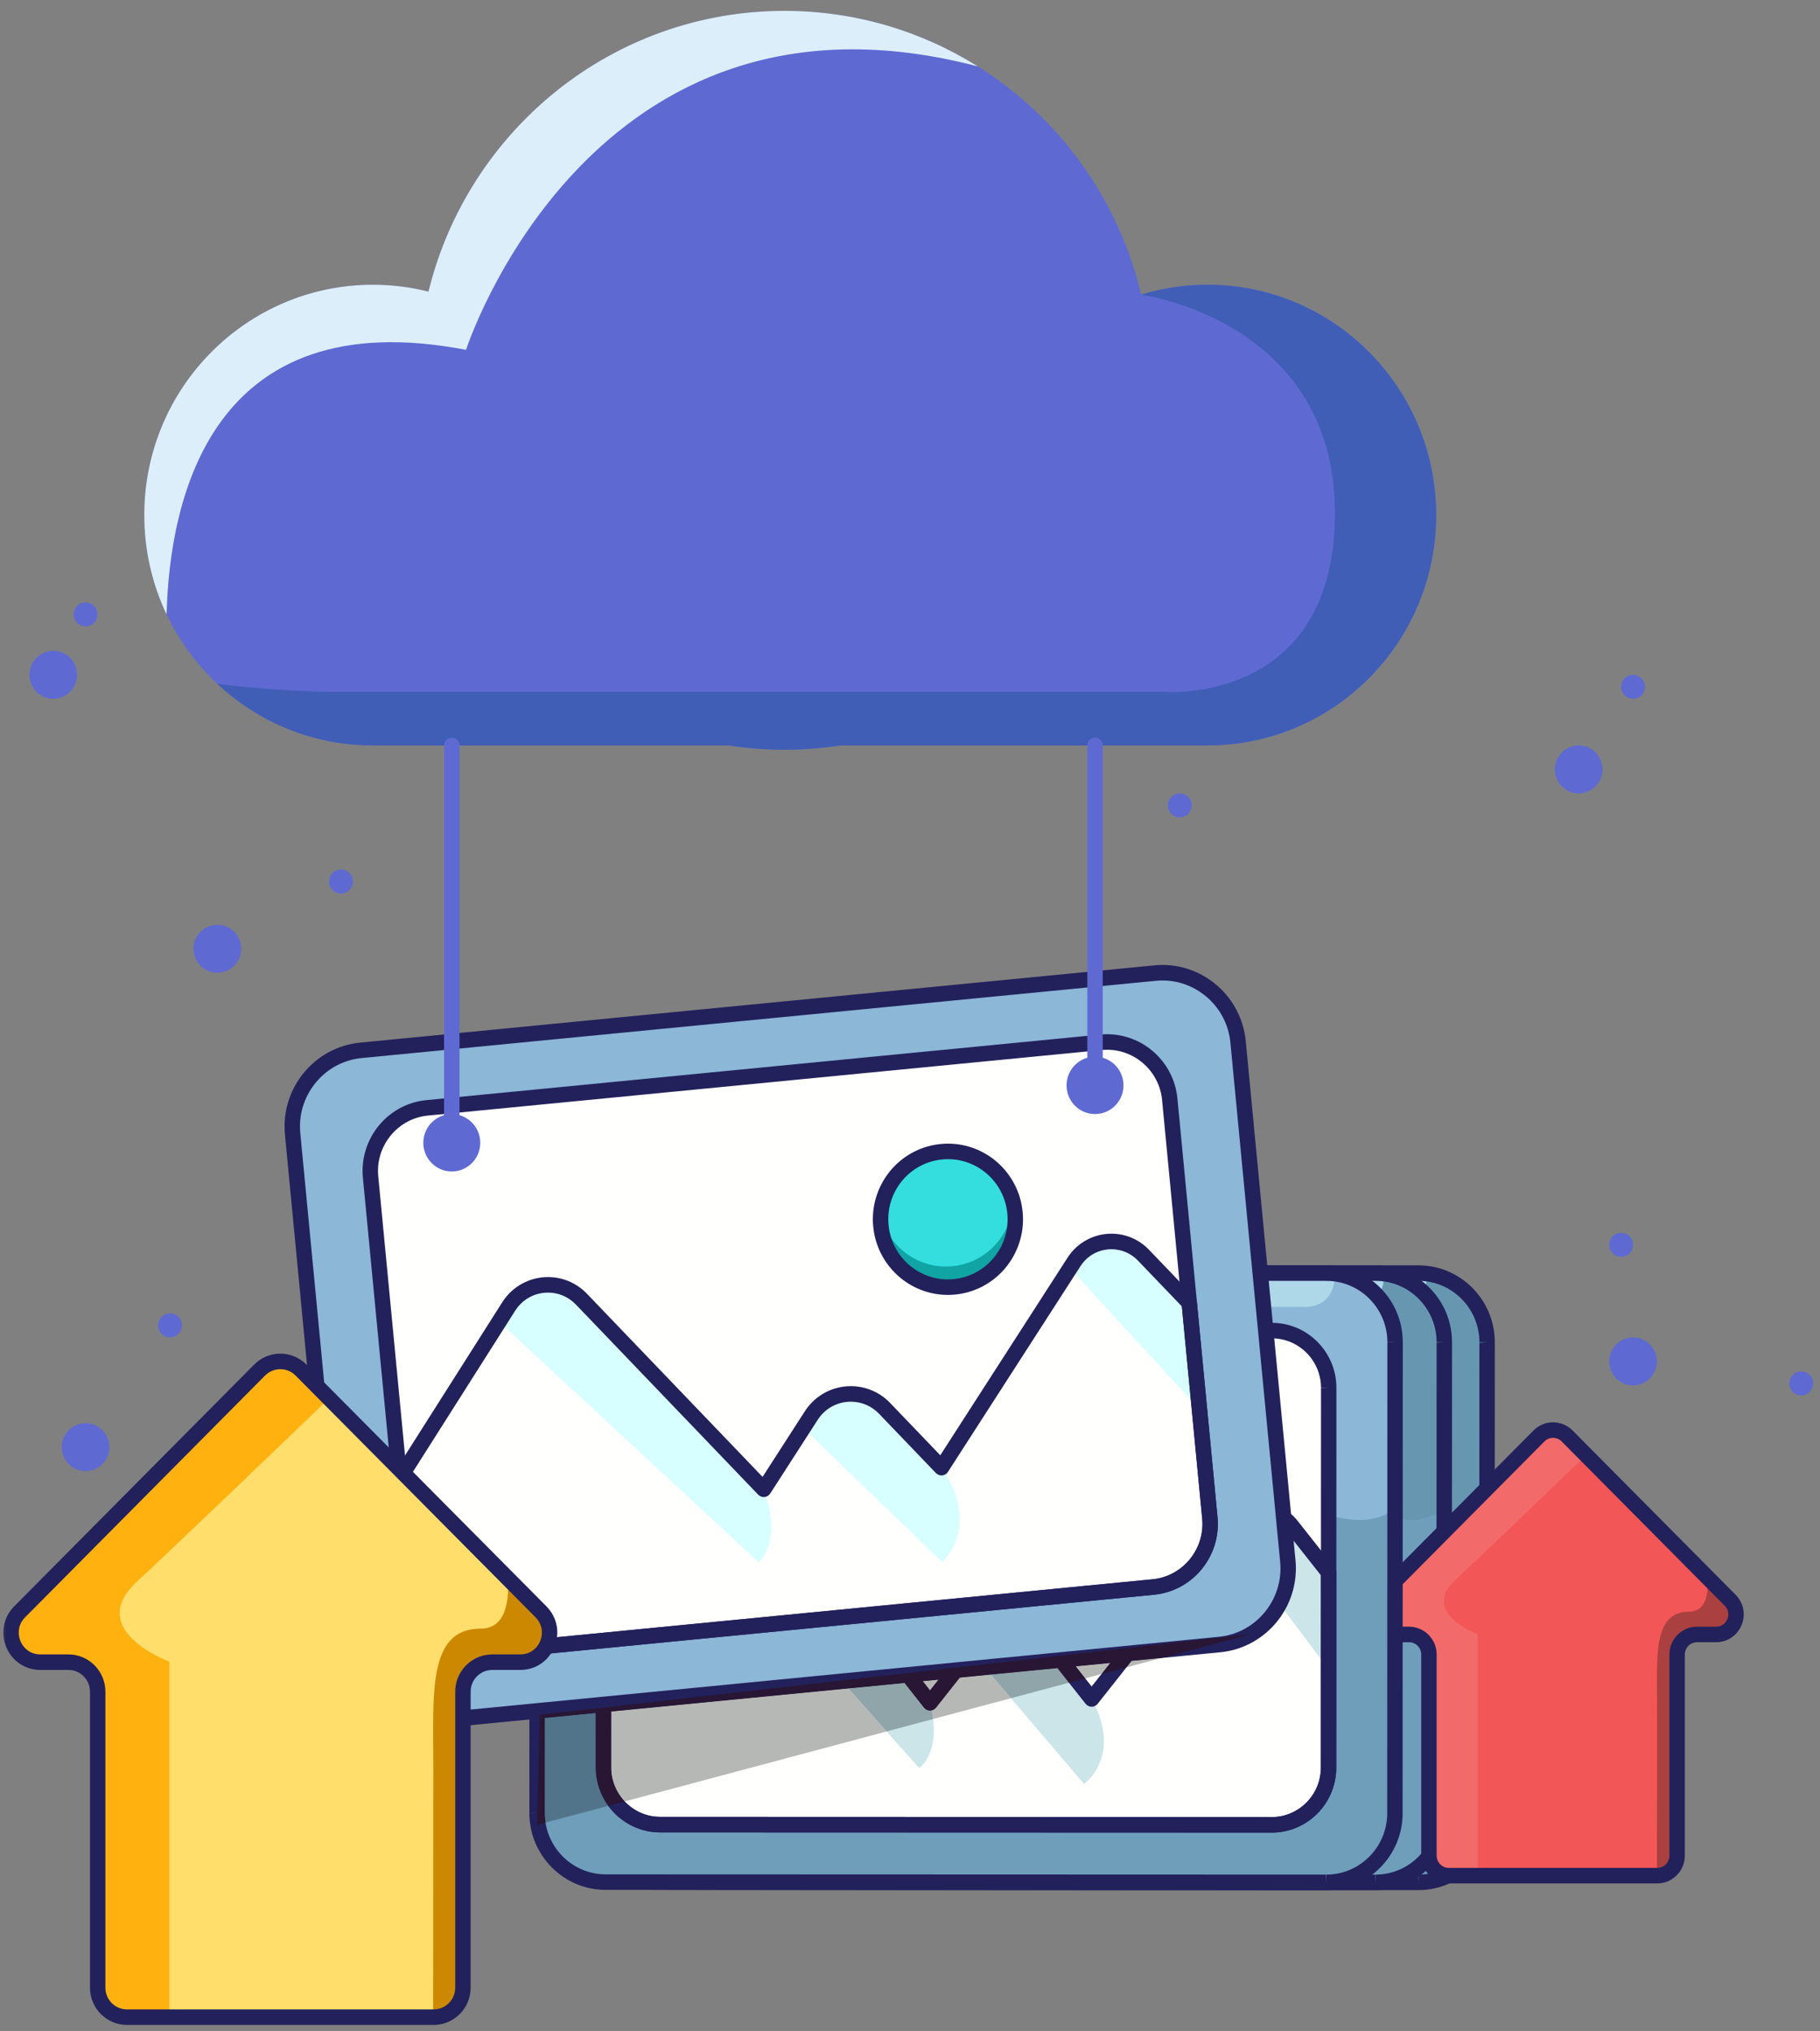 <svg width="457" height="510" viewBox="0 0 457 510" fill="none" xmlns="http://www.w3.org/2000/svg">
<rect x="0" y="0" width="457" height="510" fill="#808080" stroke="none"/>
<g clip-path="url(#clip0_2009_2)">
<mask id="mask0_2009_2" style="mask-type:luminance" maskUnits="userSpaceOnUse" x="0" y="0" width="457" height="510">
<path d="M456.33 0.4H0.33V509.4H456.33V0.4Z" fill="white"/>
</mask>
<g mask="url(#mask0_2009_2)">
<path fill-rule="evenodd" clip-rule="evenodd" d="M356.157 472.688L175.157 472.626C165.696 472.621 157.956 464.819 157.96 455.283L158 336.96C158.004 327.427 165.747 319.63 175.21 319.633L356.21 319.697C365.674 319.697 373.413 327.502 373.41 337.038L373.367 455.358C373.365 464.894 365.621 472.691 356.157 472.688Z" fill="#6796B1"/>
<path fill-rule="evenodd" clip-rule="evenodd" d="M175.209 319.633C175.209 319.633 171.032 328.122 181.226 328.124C191.419 328.127 349.863 328.183 349.863 328.183C349.863 328.183 358.298 329.315 358.301 319.829L175.209 319.633Z" fill="#AED7E8"/>
<path fill-rule="evenodd" clip-rule="evenodd" d="M352.975 378.962L347.418 390.777C347.418 390.777 219.046 360.258 187.569 363.98C161.131 367.104 158.243 355.766 157.994 352.05L157.96 455.283C157.956 464.819 165.696 472.621 175.157 472.624L356.157 472.686C365.621 472.691 373.365 464.894 373.367 455.358L373.394 378.671C365.959 385.299 352.975 378.962 352.975 378.962Z" fill="#6E9EBA"/>
<path fill-rule="evenodd" clip-rule="evenodd" d="M356.157 472.689V470.739L175.158 470.674C170.961 470.674 167.153 468.948 164.379 466.152C161.606 463.354 159.894 459.519 159.894 455.291H158.242L159.894 455.326V455.291H158.242L159.894 455.326V455.286L159.935 336.963C159.936 332.733 161.65 328.898 164.424 326.102C167.2 323.307 171.007 321.583 175.204 321.583V320.406L175.2 321.583H175.204V320.406L175.2 321.583L175.207 319.706L175.137 321.58L175.2 321.583L175.207 319.706L175.137 321.58L175.208 321.583L356.21 321.648C360.407 321.648 364.213 323.374 366.989 326.169C369.762 328.968 371.474 332.805 371.474 337.033H373.157L371.474 337.025V337.033H373.157L371.474 337.025L371.479 337.182L373.41 337.039H371.474L371.431 455.358C371.431 459.587 369.717 463.422 366.943 466.22C364.167 469.013 360.362 470.739 356.165 470.739L356.055 470.742L356.157 472.689L356.258 474.636L356.162 472.764L356.17 474.638L356.258 474.636L356.162 472.764L356.17 474.638L356.162 472.934L356.157 474.638H356.17L356.162 472.934L356.157 474.638H356.165C366.701 474.63 375.293 465.977 375.303 455.358L375.343 337.039L375.338 336.893L373.445 337.036L375.343 337.023L375.338 336.893L373.445 337.036L375.343 337.023L373.519 337.036L375.343 337.044V337.023L373.519 337.036L375.343 337.044V337.033C375.335 326.417 366.749 317.759 356.21 317.745L175.21 317.681V319.633L175.282 317.681H175.213H175.202L175.204 319.119V317.681H175.202L175.204 319.119V317.681C164.667 317.691 156.075 326.344 156.065 336.961L156.023 455.283H157.959L156.023 455.243V455.291C156.032 465.907 164.619 474.563 175.156 474.574L356.157 474.638L356.258 474.636L356.157 472.689Z" fill="#22215B"/>
<path fill-rule="evenodd" clip-rule="evenodd" d="M342.455 458.245L188.87 458.191C181.033 458.189 174.627 451.725 174.627 443.832L174.661 348.425C174.664 340.532 181.077 334.073 188.912 334.076L342.498 334.13C350.333 334.133 356.744 340.596 356.741 348.49L356.706 443.894C356.704 451.79 350.29 458.248 342.455 458.245Z" fill="#FFFFFE"/>
<path fill-rule="evenodd" clip-rule="evenodd" d="M188.87 458.191L342.456 458.245C350.29 458.248 356.704 451.79 356.706 443.894L356.725 394.911L347.418 383.115C343.376 377.988 335.645 377.985 331.6 383.11L297.216 426.639L285.672 412.007C281.397 406.588 273.234 406.586 268.957 411.999L256.631 427.6L219.606 380.662C215.363 375.281 207.243 375.305 203.03 380.713L174.637 417.164L174.627 443.832C174.627 451.725 181.033 458.189 188.87 458.191Z" fill="#FFFFFE"/>
<path fill-rule="evenodd" clip-rule="evenodd" d="M256.63 427.6L219.605 380.662C215.362 375.281 207.242 375.305 203.029 380.713L200.526 383.926L253.91 443.996C253.91 443.996 259.865 439.994 256.63 427.6Z" fill="#CBE5E9"/>
<path fill-rule="evenodd" clip-rule="evenodd" d="M295.319 447.97C295.319 447.97 305.122 440.96 297.215 426.638L285.671 412.006C281.396 406.588 273.234 406.585 268.957 411.998L266.882 414.624L295.319 447.97Z" fill="#CBE5E9"/>
<path fill-rule="evenodd" clip-rule="evenodd" d="M347.418 383.115C343.375 377.987 335.644 377.985 331.599 383.11L330.535 384.454L356.714 419.138L356.724 394.911L347.418 383.115Z" fill="#CBE5E9"/>
<path fill-rule="evenodd" clip-rule="evenodd" d="M188.869 458.191L188.868 460.141L342.453 460.194H342.482L342.461 458.43V460.194H342.482L342.461 458.43V460.194C351.37 460.186 358.631 452.872 358.642 443.893L358.658 394.91C358.658 394.469 358.511 394.043 358.237 393.696L348.933 381.9C346.533 378.854 343.002 377.311 339.506 377.316C336.015 377.311 332.487 378.851 330.085 381.895L297.215 423.503L287.186 410.792C284.671 407.598 280.975 405.985 277.311 405.99C273.653 405.985 269.959 407.595 267.442 410.784L256.632 424.467L221.121 379.449C218.628 376.285 214.967 374.685 211.339 374.69C207.685 374.685 203.999 376.306 201.508 379.508L173.114 415.96C172.849 416.299 172.702 416.727 172.702 417.164L172.692 443.828V443.817V443.834C172.7 452.813 179.957 460.13 188.868 460.141L188.869 458.191V456.241C185.486 456.238 182.419 454.849 180.179 452.594C177.943 450.335 176.563 447.246 176.563 443.834H175.376L176.563 443.842V443.834H175.376L176.563 443.842V443.831L176.572 417.837L204.552 381.916C206.288 379.692 208.796 378.595 211.339 378.59C213.863 378.595 216.355 379.678 218.092 381.876L255.116 428.814C255.482 429.277 256.043 429.549 256.631 429.549C257.217 429.549 257.779 429.277 258.144 428.814L270.471 413.213C272.229 410.988 274.754 409.892 277.311 409.89C279.871 409.892 282.397 410.991 284.159 413.218L295.701 427.85C296.066 428.313 296.626 428.585 297.215 428.585C297.802 428.585 298.362 428.313 298.727 427.85L333.114 384.324C334.757 382.245 337.114 381.221 339.506 381.216C341.901 381.221 344.258 382.245 345.903 384.326L354.789 395.592L354.773 443.893C354.77 447.302 353.389 450.394 351.151 452.648C348.911 454.902 345.842 456.295 342.461 456.295H342.431L342.455 458.056V456.295H342.431L342.455 458.056V456.295L188.869 456.241V458.191Z" fill="#3F234F"/>
<path fill-rule="evenodd" clip-rule="evenodd" d="M342.455 458.245V456.295L188.869 456.241C185.486 456.238 182.419 454.849 180.179 452.595C177.943 450.335 176.563 447.246 176.563 443.834H174.755L176.563 443.872V443.834H174.755L176.563 443.872V443.831L176.596 348.427C176.597 345.015 177.979 341.926 180.215 339.669C182.455 337.418 185.523 336.026 188.906 336.026L188.909 334.149L188.839 336.026H188.906L188.909 334.149L188.839 336.026H188.91L342.495 336.079C345.882 336.082 348.949 337.472 351.189 339.726C353.423 341.983 354.805 345.074 354.805 348.487H356.49L354.805 348.479V348.487H356.49L354.805 348.479L354.81 348.635L356.741 348.489H354.805L354.773 443.893C354.77 447.303 353.389 450.394 351.151 452.651C348.911 454.903 345.842 456.295 342.461 456.295V457.984L342.469 456.295H342.461V457.984L342.469 456.295L342.303 456.3L342.455 458.245L342.607 460.187L342.458 458.277L342.471 460.195L342.607 460.187L342.458 458.277L342.471 460.195L342.458 458.355L342.45 460.195H342.471L342.458 458.355L342.45 460.195H342.461C351.37 460.187 358.631 452.872 358.642 443.893L358.674 348.492L358.669 348.344L356.778 348.487L358.674 348.473L358.669 348.344L356.778 348.487L358.674 348.473L356.85 348.487L358.674 348.495V348.473L356.85 348.487L358.674 348.495V348.487C358.669 339.508 351.41 332.191 342.498 332.18L188.912 332.126V334.076L188.984 332.129L188.916 332.126H188.904C179.995 332.134 172.736 339.446 172.727 348.425L172.692 443.829L174.627 443.831L172.692 443.791V443.834C172.7 452.813 179.957 460.13 188.868 460.141L342.453 460.195L342.607 460.187L342.455 458.245Z" fill="#3F234F"/>
<path fill-rule="evenodd" clip-rule="evenodd" d="M319.341 370.713C319.338 379.212 312.495 386.101 304.061 386.099C295.623 386.096 288.786 379.201 288.789 370.702C288.791 362.2 295.634 355.311 304.071 355.313C312.506 355.316 319.343 362.211 319.341 370.713Z" fill="#99D3D1"/>
<path fill-rule="evenodd" clip-rule="evenodd" d="M304.061 381.397C296.421 381.394 290.109 375.733 288.986 368.352C288.869 369.119 288.789 369.9 288.789 370.703C288.786 379.202 295.623 386.097 304.061 386.099C312.495 386.102 319.338 379.213 319.341 370.713C319.341 369.911 319.263 369.13 319.146 368.362C318.015 375.744 311.701 381.4 304.061 381.397Z" fill="#46A09A"/>
<path fill-rule="evenodd" clip-rule="evenodd" d="M319.341 370.713L317.405 370.711C317.405 378.133 311.431 384.149 304.066 384.149H303.994L304.061 386.099V384.149C296.695 384.147 290.722 378.128 290.725 370.705H289.575L290.725 370.711V370.705H289.575L290.725 370.711L288.855 370.705L290.722 370.778L290.725 370.711L288.855 370.705L290.722 370.778L290.725 370.703C290.725 363.28 296.701 357.264 304.066 357.264L304.069 355.368L303.975 357.261L304.066 357.264L304.069 355.368L303.975 357.261L304.066 357.264C311.431 357.264 317.407 363.283 317.405 370.705V370.759L319.341 370.713L321.274 370.665L319.509 370.708L321.274 370.705V370.665L319.509 370.708L321.274 370.705C321.274 361.129 313.575 353.367 304.071 353.364V355.314L304.165 353.367L304.071 353.364H304.066C294.562 353.364 286.858 361.123 286.853 370.7L288.789 370.703L286.855 370.624L286.853 370.697V370.711L288.253 370.705H286.853V370.711L288.253 370.705H286.853C286.855 380.282 294.554 388.044 304.058 388.046H304.127L304.063 386.207V388.046H304.127L304.063 386.207V388.046C313.567 388.046 321.271 380.29 321.274 370.713V370.665L319.341 370.713Z" fill="#3F234F"/>
<path fill-rule="evenodd" clip-rule="evenodd" d="M345.415 472.688L164.414 472.626C154.951 472.621 147.211 464.819 147.215 455.283L147.256 336.96C147.259 327.427 155.003 319.63 164.465 319.633L345.466 319.697C354.93 319.697 362.669 327.502 362.663 337.038L362.623 455.358C362.621 464.894 354.877 472.691 345.415 472.688Z" fill="#6796B1"/>
<path fill-rule="evenodd" clip-rule="evenodd" d="M164.465 319.633C164.465 319.633 160.289 328.122 170.482 328.124C180.675 328.127 339.119 328.183 339.119 328.183C339.119 328.183 347.554 329.315 347.557 319.829L164.465 319.633Z" fill="#AED7E8"/>
<path fill-rule="evenodd" clip-rule="evenodd" d="M342.234 378.962L336.671 390.777C336.671 390.777 208.303 360.258 176.824 363.98C150.387 367.104 147.498 355.766 147.251 352.05L147.215 455.283C147.211 464.819 154.951 472.621 164.414 472.624L345.415 472.686C354.877 472.691 362.621 464.894 362.623 455.358L362.65 378.671C355.215 385.299 342.234 378.962 342.234 378.962Z" fill="#6E9EBA"/>
<path fill-rule="evenodd" clip-rule="evenodd" d="M345.415 472.689V470.739L164.414 470.674C160.217 470.674 156.41 468.948 153.635 466.152C150.862 463.354 149.151 459.519 149.15 455.291V455.288H147.424L149.15 455.315V455.288H147.424L149.15 455.315V455.288L149.191 336.963C149.192 332.733 150.907 328.898 153.68 326.102C156.457 323.307 160.264 321.583 164.461 321.583V320.398L164.457 321.583H164.461V320.398L164.457 321.583L164.463 319.706L164.393 321.58L164.457 321.583L164.463 319.706L164.393 321.58L164.466 321.583L345.466 321.648C349.66 321.648 353.469 323.374 356.245 326.169C359.015 328.968 360.727 332.803 360.727 337.031H362.103L360.727 337.025V337.031H362.103L360.727 337.025L360.73 337.136L362.663 337.039H360.727L360.69 455.358C360.687 459.587 358.973 463.422 356.199 466.22C353.423 469.013 349.618 470.739 345.42 470.739V472.104L345.426 470.739H345.42V472.104L345.426 470.739L345.314 470.742L345.415 472.689L345.517 474.636L345.418 472.764L345.426 474.638L345.517 474.636L345.418 472.764L345.426 474.638L345.418 472.936L345.413 474.638H345.426L345.418 472.936L345.413 474.638H345.42C355.956 474.63 364.546 465.977 364.559 455.358L364.599 337.039L364.597 336.939L362.746 337.033L364.599 337.025L364.597 336.939L362.746 337.033L364.599 337.025L362.908 337.033L364.599 337.039V337.025L362.908 337.033L364.599 337.039V337.031C364.591 326.414 356.004 317.759 345.466 317.745L164.467 317.681L164.466 319.633L164.538 317.681H164.467H164.457L164.461 319.127V317.681H164.457L164.461 319.127V317.681C153.924 317.691 145.331 326.344 145.32 336.961L145.281 455.283H147.215L145.281 455.253V455.291C145.287 465.907 153.875 474.563 164.412 474.574L345.413 474.638L345.517 474.636L345.415 472.689Z" fill="#22215B"/>
<path fill-rule="evenodd" clip-rule="evenodd" d="M331.711 458.245L178.125 458.191C170.29 458.189 163.881 451.725 163.884 443.832L163.917 348.425C163.92 340.532 170.334 334.073 178.168 334.076L331.754 334.13C339.591 334.133 345.997 340.596 345.997 348.49L345.962 443.894C345.959 451.79 339.546 458.248 331.711 458.245Z" fill="#FFFFFE"/>
<path fill-rule="evenodd" clip-rule="evenodd" d="M178.125 458.191L331.711 458.245C339.546 458.248 345.959 451.79 345.962 443.894L345.981 394.911L336.674 383.115C332.629 377.988 324.903 377.985 320.855 383.11L286.471 426.639L274.927 412.007C270.655 406.588 262.491 406.586 258.213 411.999L245.888 427.6L208.863 380.662C204.618 375.281 196.499 375.305 192.287 380.713L163.894 417.164L163.884 443.832C163.881 451.725 170.29 458.189 178.125 458.191Z" fill="#FFFFFE"/>
<path fill-rule="evenodd" clip-rule="evenodd" d="M245.886 427.6L208.862 380.662C204.617 375.281 196.498 375.305 192.286 380.713L189.783 383.926L243.167 443.996C243.167 443.996 249.121 439.994 245.886 427.6Z" fill="#CBE5E9"/>
<path fill-rule="evenodd" clip-rule="evenodd" d="M284.575 447.97C284.575 447.97 294.381 440.96 286.469 426.638L274.927 412.006C270.655 406.588 262.49 406.585 258.213 411.998L256.139 414.624L284.575 447.97Z" fill="#CBE5E9"/>
<path fill-rule="evenodd" clip-rule="evenodd" d="M336.674 383.115C332.631 377.987 324.903 377.985 320.855 383.11L319.794 384.454L345.97 419.138L345.978 394.911L336.674 383.115Z" fill="#CBE5E9"/>
<path fill-rule="evenodd" clip-rule="evenodd" d="M178.125 458.191V460.141L331.711 460.194H331.741L331.717 458.43V460.194H331.741L331.717 458.43V460.194C340.626 460.186 347.887 452.872 347.895 443.893L347.914 394.91C347.914 394.469 347.767 394.043 347.493 393.698L338.189 381.9C335.789 378.854 332.258 377.311 328.762 377.316C325.269 377.311 321.743 378.851 319.341 381.895L286.471 423.503L276.442 410.792C273.927 407.598 270.231 405.985 266.568 405.99C262.909 405.985 259.215 407.595 256.699 410.784L245.889 424.467L210.378 379.449C207.885 376.285 204.222 374.685 200.595 374.69C196.942 374.685 193.256 376.306 190.764 379.508L162.371 415.96C162.105 416.299 161.959 416.727 161.957 417.164L161.949 443.828V443.817V443.834C161.956 452.813 169.214 460.13 178.125 460.141V458.191L178.126 456.241C174.742 456.238 171.675 454.849 169.435 452.594C167.199 450.335 165.82 447.243 165.818 443.834H164.633L165.818 443.842V443.834H164.633L165.818 443.842V443.831L165.828 417.837L193.809 381.916C195.544 379.692 198.052 378.595 200.595 378.59C203.12 378.595 205.611 379.678 207.348 381.876L244.373 428.814C244.738 429.277 245.299 429.549 245.887 429.549C246.474 429.549 247.035 429.277 247.401 428.814L259.727 413.213C261.485 410.988 264.01 409.892 266.568 409.89C269.127 409.892 271.655 410.991 273.413 413.218L284.954 427.85C285.319 428.313 285.882 428.585 286.469 428.585C287.058 428.585 287.618 428.313 287.983 427.85L322.367 384.324C324.013 382.245 326.37 381.221 328.762 381.216C331.157 381.221 333.517 382.245 335.159 384.326L344.045 395.592L344.026 443.893C344.026 447.302 342.645 450.394 340.407 452.648C338.167 454.902 335.101 456.295 331.717 456.295H331.69L331.711 458.053V456.295H331.69L331.711 458.053V456.295L178.126 456.241L178.125 458.191Z" fill="#3F234F"/>
<path fill-rule="evenodd" clip-rule="evenodd" d="M331.711 458.245V456.295L178.126 456.241C174.742 456.238 171.675 454.849 169.435 452.595C167.199 450.335 165.82 447.246 165.818 443.834H164.65L165.818 443.839V443.834H164.65L165.818 443.839L163.988 443.834L165.818 443.882V443.839L163.988 443.834L165.818 443.882V443.831L165.852 348.427C165.854 345.015 167.234 341.926 169.472 339.669C171.712 337.418 174.78 336.026 178.163 336.026V334.851L178.159 336.026H178.163V334.851L178.159 336.026L178.164 334.151L178.096 336.026H178.159L178.164 334.151L178.096 336.026H178.167L331.754 336.079C335.138 336.082 338.205 337.472 340.445 339.726C342.682 341.983 344.061 345.074 344.061 348.487H345.239L344.061 348.484V348.487H345.239L344.061 348.484L344.063 348.586L345.997 348.489H344.061L344.026 443.893C344.026 447.303 342.645 450.394 340.407 452.651C338.167 454.903 335.101 456.295 331.717 456.295V457.978L331.725 456.295H331.717V457.978L331.725 456.295L331.559 456.3L331.711 458.245L331.863 460.187L331.714 458.277L331.727 460.195L331.863 460.187L331.714 458.277L331.727 460.195L331.714 458.355L331.706 460.195H331.727L331.714 458.355L331.706 460.195H331.717C340.626 460.187 347.887 452.872 347.895 443.893L347.93 348.492L347.927 348.392L346.053 348.487L347.93 348.473L347.927 348.392L346.053 348.487L347.93 348.473L346.149 348.487L347.93 348.492V348.473L346.149 348.487L347.93 348.492V348.487C347.922 339.508 340.666 332.191 331.754 332.18L178.169 332.126L178.167 334.076L178.24 332.129L178.169 332.126H178.159L178.163 333.569V332.126H178.159L178.163 333.569V332.126C169.253 332.134 161.993 339.446 161.982 348.425L161.949 443.829L163.884 443.831L161.949 443.78V443.834C161.956 452.813 169.214 460.13 178.125 460.141L331.711 460.195L331.863 460.187L331.711 458.245Z" fill="#3F234F"/>
<path fill-rule="evenodd" clip-rule="evenodd" d="M308.596 370.713C308.594 379.212 301.751 386.101 293.316 386.099C284.879 386.096 278.042 379.201 278.044 370.702C278.047 362.2 284.89 355.311 293.324 355.313C301.762 355.316 308.599 362.211 308.596 370.713Z" fill="#99D3D1"/>
<path fill-rule="evenodd" clip-rule="evenodd" d="M293.319 381.397C285.676 381.394 279.364 375.733 278.242 368.352C278.124 369.119 278.044 369.9 278.044 370.703C278.042 379.202 284.879 386.097 293.316 386.099C301.751 386.102 308.594 379.213 308.596 370.713C308.596 369.911 308.516 369.13 308.399 368.362C307.271 375.744 300.959 381.4 293.319 381.397Z" fill="#46A09A"/>
<path fill-rule="evenodd" clip-rule="evenodd" d="M308.597 370.713L306.663 370.711C306.661 378.133 300.687 384.149 293.322 384.149H293.247L293.317 386.099V384.149C285.949 384.147 279.981 378.128 279.981 370.705H278.138L279.981 370.754V370.705H278.138L279.981 370.754V370.703C279.981 363.28 285.954 357.264 293.322 357.264L293.325 355.368L293.231 357.261L293.322 357.264L293.325 355.368L293.231 357.261L293.322 357.264C300.687 357.264 306.663 363.288 306.663 370.711V370.756L308.597 370.713L310.533 370.668L308.709 370.711H310.533V370.668L308.709 370.711H310.533C310.53 361.134 302.831 353.367 293.327 353.364L293.325 355.314L293.418 353.367L293.327 353.364H293.322C283.818 353.364 276.114 361.123 276.111 370.7L278.045 370.703L276.111 370.649V370.705C276.111 380.282 283.81 388.044 293.314 388.046H293.381L293.319 386.207V388.046H293.381L293.319 386.207V388.046C302.821 388.046 310.527 380.29 310.533 370.713V370.668L308.597 370.713Z" fill="#3F234F"/>
<path fill-rule="evenodd" clip-rule="evenodd" d="M434.442 401.843L393.498 360.587C391.546 358.621 388.383 358.621 386.434 360.587L345.487 401.843C342.343 405.013 344.573 410.436 349.021 410.436H353.81C356.57 410.436 358.807 412.688 358.807 415.47V465.974C358.807 468.753 361.042 471.005 363.802 471.005H416.13C418.887 471.005 421.125 468.753 421.125 465.974V415.47C421.125 412.688 423.359 410.436 426.119 410.436H430.908C435.359 410.436 437.586 405.013 434.442 401.843Z" fill="#F35656"/>
<path fill-rule="evenodd" clip-rule="evenodd" d="M421.125 465.974V415.467C421.125 412.688 423.362 410.436 426.119 410.436H430.908C435.359 410.436 437.586 405.012 434.442 401.843L428.802 396.16C429.053 400.65 428.165 404.714 424.111 404.714C415.045 404.714 416.079 415.922 416.079 428.435C416.079 437.925 416.058 460.604 416.047 471.005H416.13C418.887 471.005 421.125 468.753 421.125 465.974Z" fill="#AB4040"/>
<path fill-rule="evenodd" clip-rule="evenodd" d="M365.471 396.72C371.786 390.871 388.834 374.513 398.29 365.418L393.498 360.587C391.546 358.621 388.383 358.621 386.434 360.587L345.487 401.843C342.343 405.013 344.573 410.436 349.021 410.436H353.81C356.57 410.436 358.807 412.688 358.807 415.47V465.974C358.807 468.753 361.042 471.005 363.802 471.005H371.026V410.348C371.026 410.348 356.532 404.994 365.471 396.72Z" fill="#F26A6A"/>
<path fill-rule="evenodd" clip-rule="evenodd" d="M434.442 401.843L435.81 400.464L394.866 359.208C393.517 357.851 391.733 357.161 389.967 357.164C388.199 357.161 386.413 357.851 385.066 359.208L344.119 400.464C342.738 401.848 342.074 403.65 342.082 405.366C342.085 407.165 342.765 408.888 343.975 410.2C345.181 411.514 346.981 412.392 349.021 412.387H353.81C355.501 412.389 356.869 413.768 356.871 415.467V465.974C356.874 469.831 359.975 472.955 363.802 472.955H416.13C419.957 472.955 423.058 469.831 423.058 465.974V415.467C423.061 413.765 424.429 412.389 426.119 412.387H430.909C432.951 412.392 434.749 411.514 435.957 410.202C437.167 408.891 437.847 407.165 437.85 405.366C437.858 403.65 437.191 401.848 435.81 400.464L434.442 401.843L433.074 403.222C433.725 403.887 433.973 404.609 433.978 405.366C433.983 406.155 433.663 406.965 433.127 407.542C432.581 408.115 431.879 408.479 430.909 408.487H426.119C422.29 408.487 419.189 411.611 419.189 415.467V465.974C419.186 467.674 417.818 469.053 416.13 469.058H363.802C362.111 469.053 360.746 467.676 360.743 465.974V415.467C360.741 411.611 357.639 408.487 353.81 408.487H349.021C348.05 408.479 347.349 408.115 346.805 407.542C346.266 406.965 345.949 406.155 345.951 405.366C345.959 404.609 346.205 403.887 346.858 403.222L387.802 361.966C388.405 361.36 389.175 361.066 389.967 361.064C390.757 361.066 391.527 361.36 392.13 361.966L433.074 403.222L434.442 401.843Z" fill="#22215B"/>
<path fill-rule="evenodd" clip-rule="evenodd" d="M333.052 472.688L152.052 472.626C142.589 472.621 134.851 464.819 134.854 455.283L134.895 336.96C134.897 327.427 142.642 319.63 152.104 319.633L333.103 319.697C342.567 319.697 350.306 327.502 350.303 337.038L350.263 455.358C350.258 464.894 342.516 472.691 333.052 472.688Z" fill="#8CB7D7"/>
<path fill-rule="evenodd" clip-rule="evenodd" d="M152.103 319.633C152.103 319.633 147.927 328.122 158.12 328.124C168.315 328.127 326.759 328.183 326.759 328.183C326.759 328.183 335.194 329.315 335.197 319.829L152.103 319.633Z" fill="#AED7E8"/>
<path fill-rule="evenodd" clip-rule="evenodd" d="M329.871 378.962L324.311 390.777C324.311 390.777 195.941 360.258 164.462 363.98C138.025 367.104 135.138 355.766 134.889 352.05L134.854 455.283C134.851 464.819 142.589 472.621 152.052 472.624L333.052 472.686C342.516 472.691 350.258 464.894 350.263 455.358L350.287 378.671C342.852 385.299 329.871 378.962 329.871 378.962Z" fill="#6E9EBA"/>
<path fill-rule="evenodd" clip-rule="evenodd" d="M333.053 472.689L333.055 470.739L152.052 470.674C147.857 470.674 144.049 468.948 141.273 466.152C138.502 463.354 136.79 459.519 136.79 455.291V455.288H135.064L136.788 455.315L136.79 455.288H135.064L136.788 455.315L136.79 455.288L136.829 336.963C136.832 332.733 138.545 328.898 141.318 326.102C144.095 323.307 147.903 321.583 152.1 321.583V320.398L152.096 321.583H152.1V320.398L152.096 321.583L152.101 319.703L152.031 321.58L152.096 321.583L152.101 319.703L152.031 321.58L152.104 321.583L333.103 321.648C337.301 321.648 341.109 323.374 343.882 326.169C346.655 328.968 348.367 332.803 348.367 337.031V337.042V337.103L350.303 337.039L348.367 337.042L348.327 455.358C348.325 459.587 346.613 463.422 343.839 466.22C341.063 469.013 337.255 470.739 333.061 470.739V472.104L333.066 470.739H333.061V472.104L333.066 470.739L332.951 470.742L333.053 472.689L333.154 474.636L333.058 472.764L333.066 474.638L333.154 474.636L333.058 472.764L333.066 474.638L333.058 472.939L333.053 474.638H333.066L333.058 472.939L333.053 474.638H333.061C343.597 474.63 352.186 465.977 352.197 455.358L352.237 337.039V336.974L350.431 337.033L352.237 337.025V336.974L350.431 337.033L352.237 337.025L350.647 337.033H352.237V337.025L350.647 337.033H352.237C352.231 326.417 343.642 317.759 333.106 317.745L152.105 317.681L152.104 319.633L152.178 317.681H152.108H152.096L152.1 319.127V317.681H152.096L152.1 319.127V317.681C141.563 317.691 132.971 326.344 132.96 336.961L132.919 455.283H134.854L132.919 455.253V455.291C132.926 465.907 141.513 474.563 152.051 474.574L333.053 474.638L333.154 474.636L333.053 472.689Z" fill="#22215B"/>
<path fill-rule="evenodd" clip-rule="evenodd" d="M319.351 458.245L165.763 458.191C157.928 458.189 151.519 451.725 151.522 443.832L151.556 348.425C151.559 340.532 157.972 334.073 165.807 334.076L319.394 334.13C327.226 334.133 333.636 340.596 333.634 348.49L333.599 443.894C333.599 451.79 327.186 458.248 319.351 458.245Z" fill="#FFFFFE"/>
<path fill-rule="evenodd" clip-rule="evenodd" d="M165.763 458.191L319.351 458.245C327.186 458.248 333.599 451.79 333.599 443.894L333.618 394.911L324.314 383.115C320.268 377.988 312.543 377.985 308.495 383.11L274.108 426.639L262.566 412.007C258.293 406.588 250.129 406.586 245.85 411.999L233.527 427.6L196.501 380.662C192.256 375.281 184.137 375.305 179.924 380.713L151.532 417.164L151.522 443.832C151.519 451.725 157.928 458.189 165.763 458.191Z" fill="#FFFFFE"/>
<path fill-rule="evenodd" clip-rule="evenodd" d="M233.528 427.6L196.502 380.662C192.257 375.281 184.138 375.305 179.925 380.713L177.422 383.926L230.807 443.996C230.807 443.996 236.762 439.994 233.528 427.6Z" fill="#CBE5E9"/>
<path fill-rule="evenodd" clip-rule="evenodd" d="M272.215 447.97C272.215 447.97 282.018 440.96 274.109 426.638L262.566 412.006C258.293 406.588 250.129 406.585 245.85 411.998L243.776 414.624L272.215 447.97Z" fill="#CBE5E9"/>
<path fill-rule="evenodd" clip-rule="evenodd" d="M324.314 383.115C320.268 377.987 312.54 377.985 308.492 383.11L307.431 384.454L333.61 419.138L333.618 394.911L324.314 383.115Z" fill="#CBE5E9"/>
<path fill-rule="evenodd" clip-rule="evenodd" d="M165.764 458.191V460.141L319.349 460.194H319.378L319.354 458.43V460.194H319.378L319.354 458.43V460.194C328.266 460.186 335.525 452.872 335.535 443.893L335.551 394.91C335.551 394.469 335.407 394.043 335.133 393.698L325.829 381.9C323.426 378.854 319.898 377.311 316.402 377.316C312.909 377.311 309.381 378.851 306.981 381.895L274.109 423.503L264.082 410.792C261.566 407.598 257.87 405.985 254.207 405.99C250.548 405.985 246.854 407.595 244.336 410.784L233.527 424.467L198.017 379.449C195.524 376.285 191.861 374.685 188.233 374.69C184.581 374.685 180.895 376.306 178.402 379.508L150.01 415.96C149.743 416.299 149.597 416.727 149.597 417.164L149.588 443.828V443.817V443.834C149.595 452.813 156.852 460.13 165.764 460.141V458.191L165.765 456.241C162.38 456.238 159.314 454.849 157.073 452.594C154.837 450.335 153.458 447.246 153.457 443.834H152.272L153.457 443.842V443.834H152.272L153.457 443.842L153.458 443.831L153.467 417.837L181.446 381.916C183.182 379.692 185.691 378.595 188.233 378.59C190.759 378.595 193.251 379.678 194.987 381.876L232.012 428.814C232.378 429.277 232.939 429.549 233.526 429.549C234.113 429.549 234.676 429.277 235.042 428.814L247.364 413.213C249.124 410.988 251.648 409.892 254.207 409.89C256.767 409.892 259.293 410.991 261.052 413.218L272.594 427.85C272.959 428.313 273.519 428.585 274.109 428.585C274.695 428.585 275.258 428.313 275.623 427.85L310.007 384.324C311.653 382.245 314.01 381.221 316.402 381.216C318.794 381.221 321.154 382.245 322.799 384.326L331.685 395.592L331.666 443.893C331.663 447.302 330.285 450.394 328.047 452.648C325.805 454.902 322.738 456.295 319.354 456.295H319.327L319.351 458.056L319.354 456.295H319.327L319.351 458.056L319.354 456.295L165.765 456.241L165.764 458.191Z" fill="#22215B"/>
<path fill-rule="evenodd" clip-rule="evenodd" d="M319.351 458.245V456.295L165.765 456.241C162.38 456.238 159.314 454.849 157.073 452.595C154.837 450.335 153.458 447.246 153.457 443.834H151.69L153.457 443.858V443.834H151.69L153.457 443.858L153.458 443.831L153.491 348.427C153.492 345.015 154.873 341.926 157.111 339.669C159.351 337.418 162.419 336.026 165.802 336.026V334.846L165.798 336.026H165.802V334.846L165.798 336.026L165.804 334.149L165.735 336.026H165.798L165.804 334.149L165.735 336.026H165.806L319.394 336.079C322.775 336.082 325.842 337.472 328.082 339.726C330.319 341.983 331.698 345.074 331.701 348.487V348.538L333.634 348.489H331.701L331.666 443.893C331.663 447.303 330.285 450.394 328.047 452.651C325.805 454.903 322.735 456.295 319.351 456.295L319.354 457.984L319.362 456.295H319.351L319.354 457.984L319.362 456.295L319.197 456.3L319.351 458.245L319.503 460.187L319.354 458.277L319.365 460.195L319.503 460.187L319.354 458.277L319.365 460.195L319.354 458.355L319.346 460.195H319.365L319.354 458.355L319.346 460.195H319.354C328.266 460.187 335.525 452.872 335.535 443.893L335.57 348.492V348.441L333.735 348.487H335.57V348.441L333.735 348.487H335.57C335.562 339.508 328.303 332.191 319.394 332.18L165.807 332.126V334.076L165.88 332.129L165.807 332.126H165.798L165.802 333.564V332.126H165.798L165.802 333.564V332.126C156.892 332.134 149.632 339.446 149.621 348.425L149.588 443.829L151.523 443.831L149.588 443.804V443.834C149.595 452.813 156.852 460.13 165.764 460.141L319.349 460.195L319.503 460.187L319.351 458.245Z" fill="#22215B"/>
<path fill-rule="evenodd" clip-rule="evenodd" d="M296.234 370.713C296.231 379.212 289.391 386.101 280.954 386.099C272.517 386.096 265.679 379.201 265.683 370.702C265.686 362.2 272.527 355.311 280.965 355.313C289.399 355.316 296.237 362.211 296.234 370.713Z" fill="#99D3D1"/>
<path fill-rule="evenodd" clip-rule="evenodd" d="M280.954 381.397C273.314 381.394 267.005 375.733 265.881 368.352C265.762 369.119 265.683 369.9 265.683 370.703C265.679 379.202 272.517 386.097 280.954 386.099C289.391 386.102 296.231 379.213 296.234 370.713C296.234 369.911 296.157 369.13 296.039 368.362C294.911 375.744 288.597 381.4 280.954 381.397Z" fill="#46A09A"/>
<path fill-rule="evenodd" clip-rule="evenodd" d="M296.234 370.713L294.301 370.711C294.298 378.133 288.325 384.149 280.959 384.149H280.887L280.954 386.099V384.149C273.589 384.147 267.618 378.13 267.618 370.708V370.705H265.882L267.618 370.735V370.705H265.882L267.618 370.735V370.703C267.618 363.28 273.594 357.264 280.959 357.264L280.962 355.368L280.871 357.261L280.959 357.264L280.962 355.368L280.871 357.261L280.959 357.264C288.327 357.264 294.301 363.288 294.301 370.711V370.756L296.234 370.713L298.17 370.668L296.346 370.711H298.17V370.668L296.346 370.711H298.17C298.17 361.134 290.469 353.367 280.965 353.364V355.314L281.058 353.367L280.965 353.364H280.959C271.455 353.364 263.753 361.123 263.749 370.7L265.683 370.703L263.749 370.665V370.708C263.75 380.285 271.45 388.044 280.951 388.046H281.021L280.957 386.207V388.046H281.021L280.957 386.207V388.046C290.461 388.046 298.165 380.29 298.17 370.713V370.668L296.234 370.713Z" fill="#3F234F"/>
<path fill-rule="evenodd" clip-rule="evenodd" d="M303.218 71.504C297.418 71.504 291.821 72.379 286.546 73.992C276.919 33.129 240.473 2.731 196.974 2.731C153.747 2.731 117.484 32.755 107.588 73.235C103.118 72.109 98.445 71.504 93.63 71.504C61.927 71.504 36.226 97.401 36.226 129.345C36.226 161.29 61.927 187.186 93.63 187.186H182.935C187.513 187.892 192.201 188.259 196.974 188.259C201.748 188.259 206.437 187.892 211.014 187.186H303.218C334.919 187.186 360.618 161.29 360.618 129.345C360.618 97.401 334.919 71.504 303.218 71.504Z" fill="#5E6AD2"/>
<path fill-rule="evenodd" clip-rule="evenodd" d="M182.934 187.186C187.512 187.891 192.2 188.259 196.973 188.259C201.747 188.259 206.436 187.891 211.013 187.186H303.218C334.919 187.186 360.618 161.29 360.618 129.344C360.618 97.401 334.919 71.504 303.218 71.504C297.418 71.504 291.82 72.379 286.543 73.991C286.543 73.991 335.196 80.481 335.196 128.797C335.196 177.113 292.479 173.736 292.479 173.736H82.637C82.637 173.736 70.107 173.653 54.571 171.718C64.818 181.31 78.54 187.186 93.629 187.186H182.934Z" fill="#415EB6"/>
<path fill-rule="evenodd" clip-rule="evenodd" d="M117.018 87.846C117.018 87.846 148.204 -8.842 245.527 16.677C231.43 7.842 214.797 2.731 196.974 2.731C153.747 2.731 117.484 32.755 107.588 73.235C103.118 72.109 98.445 71.504 93.63 71.504C61.927 71.504 36.226 97.401 36.226 129.345C36.226 138.277 38.238 146.734 41.826 154.286C42.58 125.333 52.926 75.547 117.018 87.846Z" fill="#DDEEFB"/>
<path fill-rule="evenodd" clip-rule="evenodd" d="M306.242 412.963L106.759 432.369C96.331 433.382 86.975 425.618 85.969 415.109L73.474 284.703C72.467 274.197 80.176 264.77 90.603 263.755L290.085 244.35C300.514 243.336 309.871 251.103 310.877 261.61L323.37 392.016C324.378 402.524 316.669 411.95 306.242 412.963Z" fill="#8CB7D7"/>
<path fill-rule="evenodd" clip-rule="evenodd" d="M306.242 412.963L306.055 411.024L106.574 430.428C106.021 430.482 105.472 430.509 104.928 430.509C96.254 430.514 88.737 423.792 87.894 414.921L75.401 284.518C75.348 283.96 75.322 283.408 75.322 282.859C75.316 274.119 81.986 266.544 90.79 265.697L290.271 246.291C290.826 246.238 291.375 246.212 291.919 246.212C300.591 246.206 308.109 252.926 308.951 261.798L321.445 392.202C321.498 392.759 321.527 393.312 321.527 393.861C321.533 402.6 314.861 410.176 306.055 411.024L306.242 412.963L306.429 414.905C317.25 413.844 325.389 404.609 325.394 393.861C325.394 393.188 325.365 392.509 325.298 391.828L312.805 261.424C311.749 250.519 302.586 242.317 291.919 242.312C291.25 242.312 290.578 242.343 289.901 242.409L90.419 261.815C79.597 262.876 71.457 272.11 71.451 282.859C71.451 283.532 71.484 284.211 71.548 284.892L84.043 415.296C85.097 426.203 94.261 434.403 104.928 434.409C105.595 434.409 106.268 434.376 106.946 434.312L306.429 414.905L306.242 412.963Z" fill="#22215B"/>
<path fill-rule="evenodd" clip-rule="evenodd" d="M289.61 398.52L120.341 414.986C111.706 415.826 103.959 409.395 103.125 400.693L93.051 295.548C92.218 286.847 98.6 279.04 107.236 278.199L276.506 261.733C285.138 260.893 292.887 267.325 293.722 276.026L303.794 381.171C304.628 389.872 298.244 397.68 289.61 398.52Z" fill="#FFFFFE"/>
<path fill-rule="evenodd" clip-rule="evenodd" d="M120.34 414.985L289.61 398.519C298.244 397.679 304.628 389.872 303.794 381.17L298.62 327.187L287.116 315.186C282.116 309.972 273.599 310.802 269.682 316.885L236.4 368.556L222.131 353.671C216.846 348.161 207.847 349.036 203.708 355.464L191.779 373.982L146 326.236C140.752 320.763 131.806 321.663 127.736 328.078L100.308 371.303L103.124 400.693C103.958 409.394 111.705 415.825 120.34 414.985Z" fill="#FFFFFE"/>
<path fill-rule="evenodd" clip-rule="evenodd" d="M191.781 373.983L146.002 326.236C140.754 320.764 131.807 321.664 127.737 328.079L125.321 331.887L190.519 392.342C190.519 392.342 196.657 387.292 191.781 373.983Z" fill="#D8FFFF"/>
<path fill-rule="evenodd" clip-rule="evenodd" d="M236.575 392.269C236.575 392.269 246.637 383.489 236.401 368.556L222.132 353.671C216.847 348.161 207.848 349.036 203.709 355.465L201.702 358.578L236.575 392.269Z" fill="#D8FFFF"/>
<path fill-rule="evenodd" clip-rule="evenodd" d="M287.119 315.186C282.117 309.972 273.602 310.802 269.682 316.885L268.655 318.48L301.181 353.889L298.623 327.187L287.119 315.186Z" fill="#D8FFFF"/>
<path fill-rule="evenodd" clip-rule="evenodd" d="M120.341 414.986L120.528 416.927L289.796 400.459C298.932 399.562 305.796 391.774 305.804 382.698C305.804 382.132 305.775 381.559 305.722 380.985L300.548 327.001C300.506 326.56 300.319 326.15 300.015 325.832L288.508 313.832C285.914 311.123 282.471 309.792 279.082 309.795C274.844 309.79 270.607 311.866 268.058 315.822L236.102 365.438L223.523 352.317C220.8 349.475 217.193 348.08 213.638 348.086C209.195 348.08 204.754 350.254 202.085 354.404L191.481 370.867L147.392 324.884C144.696 322.067 141.123 320.689 137.602 320.691C133.172 320.686 128.744 322.87 126.106 327.028L98.678 370.253C98.446 370.616 98.341 371.058 98.383 371.489L101.198 400.882C102.09 410.087 109.82 417.003 118.826 417.011C119.388 417.011 119.957 416.981 120.528 416.927L120.341 414.986L120.156 413.044C119.709 413.09 119.265 413.108 118.826 413.108C111.813 413.114 105.73 407.679 105.051 400.505L102.299 371.785L129.367 329.129C131.267 326.137 134.406 324.596 137.602 324.591C140.139 324.594 142.66 325.563 144.608 327.591L190.387 375.34C190.796 375.766 191.38 375.984 191.966 375.925C192.55 375.868 193.082 375.542 193.402 375.047L205.332 356.526C207.262 353.531 210.421 351.991 213.638 351.985C216.209 351.988 218.764 352.971 220.74 355.026L235.01 369.911C235.418 370.336 236.002 370.552 236.587 370.498C237.172 370.441 237.705 370.115 238.024 369.617L271.306 317.947C273.114 315.143 276.068 313.703 279.082 313.697C281.487 313.7 283.876 314.618 285.724 316.544L296.762 328.052L301.871 381.359C301.911 381.809 301.935 382.256 301.935 382.698C301.94 389.764 296.54 395.897 289.423 396.578L120.156 413.044L120.341 414.986Z" fill="#22215B"/>
<path fill-rule="evenodd" clip-rule="evenodd" d="M289.61 398.52L289.423 396.578L120.155 413.044C119.708 413.09 119.265 413.109 118.825 413.109C111.813 413.114 105.729 407.677 105.051 400.505L94.977 295.36C94.933 294.908 94.912 294.46 94.912 294.019C94.907 286.955 100.304 280.823 107.421 280.138L276.69 263.674C277.138 263.63 277.58 263.609 278.02 263.609C285.031 263.603 291.116 269.043 291.796 276.215L301.868 381.359C301.911 381.809 301.935 382.256 301.935 382.698C301.94 389.765 296.54 395.894 289.423 396.578L289.796 400.459C298.932 399.562 305.796 391.774 305.802 382.698C305.802 382.132 305.778 381.559 305.722 380.985L295.647 275.838C294.756 266.634 287.026 259.715 278.02 259.709C277.458 259.709 276.89 259.737 276.319 259.793L107.05 276.258C97.913 277.154 91.047 284.946 91.042 294.019C91.042 294.587 91.069 295.158 91.124 295.734L101.198 400.882C102.09 410.084 109.82 417.003 118.825 417.008C119.388 417.008 119.956 416.981 120.526 416.927L289.796 400.459L289.61 398.52Z" fill="#22215B"/>
<path fill-rule="evenodd" clip-rule="evenodd" d="M254.861 304.541C255.758 313.91 248.948 322.237 239.649 323.142C230.35 324.047 222.086 317.182 221.189 307.815C220.289 298.446 227.101 290.119 236.398 289.214C245.697 288.309 253.961 295.168 254.861 304.541Z" fill="#34DEDE"/>
<path fill-rule="evenodd" clip-rule="evenodd" d="M239.154 317.96C230.732 318.781 223.177 313.22 221.157 305.202C221.109 306.062 221.104 306.931 221.19 307.815C222.087 317.184 230.351 324.046 239.649 323.141C248.948 322.236 255.758 313.909 254.861 304.54C254.775 303.657 254.606 302.806 254.396 301.971C253.934 310.228 247.575 317.141 239.154 317.96Z" fill="#11A4A4"/>
<path fill-rule="evenodd" clip-rule="evenodd" d="M254.861 304.541L252.935 304.727C252.982 305.222 253.004 305.712 253.004 306.197C253.006 313.872 247.209 320.452 239.463 321.203C238.973 321.249 238.486 321.273 238.004 321.273C230.387 321.273 223.858 315.432 223.114 307.627C223.068 307.134 223.045 306.641 223.045 306.157C223.043 298.481 228.84 291.905 236.584 291.156C237.076 291.107 237.563 291.083 238.045 291.083C245.662 291.083 252.189 296.925 252.935 304.727L254.861 304.541L256.786 304.352C255.841 294.533 247.647 287.184 238.045 287.184C237.439 287.184 236.827 287.213 236.213 287.275C226.466 288.223 219.174 296.48 219.174 306.157C219.174 306.768 219.203 307.385 219.263 308.001C220.206 317.823 228.403 325.17 238.004 325.173C238.61 325.173 239.22 325.143 239.835 325.084C249.582 324.131 256.873 315.871 256.875 306.197C256.875 305.586 256.846 304.972 256.786 304.352L254.861 304.541Z" fill="#22215B"/>
<path fill-rule="evenodd" clip-rule="evenodd" d="M273.023 187.186V272.551C273.023 273.628 273.89 274.501 274.959 274.501C276.029 274.501 276.895 273.628 276.895 272.551V187.186C276.895 186.109 276.029 185.236 274.959 185.236C273.89 185.236 273.023 186.109 273.023 187.186Z" fill="#5E6AD2"/>
<path fill-rule="evenodd" clip-rule="evenodd" d="M111.509 187.186V286.975C111.509 288.053 112.374 288.925 113.443 288.925L115.378 286.975C115.378 285.898 115.378 187.186 115.378 187.186C115.378 186.109 114.513 185.236 113.443 185.236C112.374 185.236 111.509 186.109 111.509 187.186Z" fill="#5E6AD2"/>
<path fill-rule="evenodd" clip-rule="evenodd" d="M120.591 286.976C120.591 290.951 117.392 294.177 113.444 294.177C109.495 294.177 106.296 290.951 106.296 286.976C106.296 282.998 109.495 279.771 113.444 279.771C117.392 279.771 120.591 282.998 120.591 286.976Z" fill="#5E6AD2"/>
<path fill-rule="evenodd" clip-rule="evenodd" d="M282.109 272.552C282.109 276.529 278.909 279.753 274.959 279.753C271.013 279.753 267.812 276.529 267.812 272.552C267.812 268.573 271.013 265.35 274.959 265.35C278.909 265.35 282.109 268.573 282.109 272.552Z" fill="#5E6AD2"/>
<path fill-rule="evenodd" clip-rule="evenodd" d="M136.974 457.679C136.852 456.898 136.79 456.101 136.79 455.291V455.285L136.798 431.405L149.592 430.161L149.587 443.829V443.818V443.834C149.59 447.435 150.758 450.766 152.73 453.467L136.974 457.679Z" fill="#52748B"/>
<path fill-rule="evenodd" clip-rule="evenodd" d="M134.854 458.245L135.54 431.529L136.798 431.405L136.79 455.285V455.291C136.79 456.101 136.852 456.901 136.974 457.679L134.854 458.245Z" fill="#281634"/>
<path fill-rule="evenodd" clip-rule="evenodd" d="M233.527 424.468L231.717 422.173L235.643 421.791L233.527 424.468ZM272.495 421.459L270.111 418.438L278.778 417.595L276.591 420.363L272.495 421.459Z" fill="#B6B8B5"/>
<path fill-rule="evenodd" clip-rule="evenodd" d="M156.854 452.366C154.748 450.131 153.46 447.136 153.457 443.842L153.458 443.831L153.463 429.784L213.028 423.989L222.624 434.788L156.854 452.366ZM234.315 431.664C234.232 430.977 234.117 430.255 233.966 429.499C234.386 429.399 234.769 429.159 235.042 428.815L241.001 421.268L248.796 420.509L253.855 426.442L234.315 431.664ZM282.861 418.688L284.138 417.073L291.639 416.343L282.861 418.688Z" fill="#B6B8B5"/>
<path fill-rule="evenodd" clip-rule="evenodd" d="M222.624 434.788L213.028 423.988L227.126 422.62L232.012 428.814C232.378 429.278 232.939 429.55 233.526 429.55C233.675 429.55 233.822 429.533 233.966 429.498C234.117 430.255 234.232 430.977 234.315 431.664L222.624 434.788Z" fill="#90A5A9"/>
<path fill-rule="evenodd" clip-rule="evenodd" d="M253.855 426.442L248.796 420.511L265.521 418.885L268.413 422.55L253.855 426.442Z" fill="#90A5A9"/>
<path fill-rule="evenodd" clip-rule="evenodd" d="M233.527 429.55C232.94 429.55 232.378 429.277 232.012 428.814L227.125 422.62L231.717 422.173L233.527 424.468L235.644 421.791L241.001 421.271L235.041 428.814C234.768 429.162 234.386 429.399 233.965 429.498C233.822 429.533 233.676 429.55 233.527 429.55ZM268.413 422.55L265.521 418.885L270.111 418.438L272.495 421.459L268.413 422.55ZM276.591 420.363L278.778 417.595L284.138 417.072L282.861 418.688L276.591 420.363Z" fill="#281634"/>
<path fill-rule="evenodd" clip-rule="evenodd" d="M152.731 453.468C150.758 450.766 149.591 447.435 149.588 443.834V443.829L149.592 430.161L153.463 429.784L153.458 443.832L153.457 443.842C153.46 447.136 154.749 450.131 156.854 452.366L152.731 453.468Z" fill="#281634"/>
<path fill-rule="evenodd" clip-rule="evenodd" d="M135.541 431.529L135.564 430.614L314.189 410.318L291.639 416.343L284.138 417.073L278.778 417.592L270.111 418.438L265.521 418.885L248.796 420.509L241.001 421.269L235.643 421.788L231.717 422.171L227.126 422.618L213.028 423.989L153.462 429.784L149.592 430.161L136.798 431.406L135.541 431.529Z" fill="#281634"/>
<path fill-rule="evenodd" clip-rule="evenodd" d="M416.042 341.87C416.042 345.196 413.364 347.895 410.063 347.895C406.762 347.895 404.084 345.196 404.084 341.87C404.084 338.544 406.762 335.846 410.063 335.846C413.364 335.846 416.042 338.544 416.042 341.87Z" fill="#5E6AD2"/>
<path fill-rule="evenodd" clip-rule="evenodd" d="M455.293 347.394C455.293 349.058 453.954 350.407 452.303 350.407C450.653 350.407 449.314 349.058 449.314 347.394C449.314 345.732 450.653 344.383 452.303 344.383C453.954 344.383 455.293 345.732 455.293 347.394Z" fill="#5E6AD2"/>
<path fill-rule="evenodd" clip-rule="evenodd" d="M24.468 154.286C24.468 155.95 23.13 157.299 21.48 157.299C19.829 157.299 18.49 155.95 18.49 154.286C18.49 152.623 19.829 151.274 21.48 151.274C23.13 151.274 24.468 152.623 24.468 154.286Z" fill="#5E6AD2"/>
<path fill-rule="evenodd" clip-rule="evenodd" d="M413.053 172.468C413.053 174.133 411.714 175.481 410.063 175.481C408.413 175.481 407.077 174.133 407.077 172.468C407.077 170.805 408.413 169.457 410.063 169.457C411.714 169.457 413.053 170.805 413.053 172.468Z" fill="#5E6AD2"/>
<path fill-rule="evenodd" clip-rule="evenodd" d="M88.616 221.367C88.616 223.03 87.278 224.378 85.626 224.378C83.976 224.378 82.638 223.03 82.638 221.367C82.638 219.704 83.976 218.354 85.626 218.354C87.278 218.354 88.616 219.704 88.616 221.367Z" fill="#5E6AD2"/>
<path fill-rule="evenodd" clip-rule="evenodd" d="M410.063 312.596C410.063 314.258 408.724 315.609 407.074 315.609C405.423 315.609 404.084 314.258 404.084 312.596C404.084 310.932 405.423 309.585 407.074 309.585C408.724 309.585 410.063 310.932 410.063 312.596Z" fill="#5E6AD2"/>
<path fill-rule="evenodd" clip-rule="evenodd" d="M299.226 202.246C299.226 203.909 297.887 205.257 296.236 205.257C294.586 205.257 293.247 203.909 293.247 202.246C293.247 200.583 294.586 199.233 296.236 199.233C297.887 199.233 299.226 200.583 299.226 202.246Z" fill="#5E6AD2"/>
<path fill-rule="evenodd" clip-rule="evenodd" d="M45.69 332.818C45.69 334.483 44.352 335.829 42.701 335.829C41.049 335.829 39.711 334.483 39.711 332.818C39.711 331.154 41.049 329.805 42.701 329.805C44.352 329.805 45.69 331.154 45.69 332.818Z" fill="#5E6AD2"/>
<path fill-rule="evenodd" clip-rule="evenodd" d="M19.352 169.457C19.352 172.783 16.675 175.481 13.374 175.481C10.073 175.481 7.396 172.783 7.396 169.457C7.396 166.13 10.073 163.433 13.374 163.433C16.675 163.433 19.352 166.13 19.352 169.457Z" fill="#5E6AD2"/>
<path fill-rule="evenodd" clip-rule="evenodd" d="M402.389 193.211C402.389 196.537 399.711 199.233 396.41 199.233C393.108 199.233 390.431 196.537 390.431 193.211C390.431 189.883 393.108 187.187 396.41 187.187C399.711 187.187 402.389 189.883 402.389 193.211Z" fill="#5E6AD2"/>
<path fill-rule="evenodd" clip-rule="evenodd" d="M27.458 363.404C27.458 366.73 24.78 369.426 21.479 369.426C18.176 369.426 15.501 366.73 15.501 363.404C15.501 360.076 18.176 357.38 21.479 357.38C24.78 357.38 27.458 360.076 27.458 363.404Z" fill="#5E6AD2"/>
<path fill-rule="evenodd" clip-rule="evenodd" d="M60.55 238.25C60.55 241.576 57.874 244.272 54.572 244.272C51.27 244.272 48.594 241.576 48.594 238.25C48.594 234.923 51.27 232.226 54.572 232.226C57.874 232.226 60.55 234.923 60.55 238.25Z" fill="#5E6AD2"/>
<path fill-rule="evenodd" clip-rule="evenodd" d="M135.84 404.754L75.585 344.04C72.714 341.145 68.06 341.145 65.189 344.04L4.934 404.754C0.303 409.419 3.582 417.398 10.131 417.398H17.18C21.24 417.398 24.532 420.714 24.532 424.804V499.132C24.532 503.223 27.822 506.538 31.883 506.538H108.891C112.951 506.538 116.241 503.223 116.241 499.132V424.804C116.241 420.714 119.533 417.398 123.593 417.398H130.642C137.191 417.398 140.471 409.419 135.84 404.754Z" fill="#FFDE6C"/>
<path fill-rule="evenodd" clip-rule="evenodd" d="M116.241 499.132V424.805C116.241 420.714 119.533 417.399 123.592 417.399H130.642C137.191 417.399 140.47 409.419 135.839 404.754L127.539 396.39C127.911 403.001 126.603 408.977 120.639 408.977C107.292 408.977 108.814 425.473 108.814 443.886C108.814 457.852 108.784 491.231 108.77 506.538H108.89C112.951 506.538 116.241 503.223 116.241 499.132Z" fill="#CC8900"/>
<path fill-rule="evenodd" clip-rule="evenodd" d="M34.339 397.211C43.633 388.604 68.719 364.53 82.638 351.145L75.585 344.04C72.714 341.145 68.06 341.145 65.189 344.04L4.934 404.754C0.303 409.419 3.582 417.398 10.131 417.398H17.18C21.24 417.398 24.532 420.714 24.532 424.804V499.132C24.532 503.223 27.822 506.538 31.883 506.538H42.513V417.269C42.513 417.269 21.186 409.392 34.339 397.211Z" fill="#FFB110"/>
<path fill-rule="evenodd" clip-rule="evenodd" d="M135.84 404.754L137.209 403.375L76.953 342.662C75.144 340.836 72.756 339.917 70.386 339.92C68.017 339.917 65.629 340.836 63.82 342.662L3.564 403.375C1.702 405.244 0.822 407.638 0.831 409.938C0.833 412.346 1.747 414.67 3.371 416.426C4.989 418.185 7.38 419.356 10.131 419.348H17.18C18.682 419.348 20.024 419.957 21.009 420.945C21.992 421.939 22.596 423.291 22.596 424.804V499.132C22.597 504.3 26.753 508.488 31.882 508.488H108.89C114.02 508.488 118.176 504.3 118.177 499.132V424.804C118.177 423.291 118.779 421.939 119.764 420.945C120.749 419.957 122.091 419.348 123.593 419.348H130.642C133.393 419.356 135.784 418.185 137.401 416.426C139.025 414.67 139.939 412.346 139.942 409.938C139.95 407.638 139.071 405.244 137.209 403.375L134.472 406.133C135.603 407.283 136.065 408.597 136.073 409.938C136.076 411.336 135.523 412.745 134.573 413.765C133.614 414.786 132.322 415.44 130.642 415.449H123.593C118.464 415.451 114.308 419.636 114.306 424.804V499.132C114.305 500.645 113.703 501.997 112.72 502.991C111.734 503.982 110.392 504.588 108.89 504.588H31.882C30.381 504.588 29.038 503.982 28.053 502.991C27.07 501.997 26.468 500.645 26.466 499.132V424.804C26.465 419.636 22.309 415.451 17.18 415.449H10.131C8.45 415.44 7.157 414.786 6.2 413.765C5.25 412.745 4.697 411.336 4.7 409.938C4.708 408.597 5.17 407.283 6.301 406.133L66.557 345.417C67.62 344.35 68.995 343.822 70.386 343.82C71.778 343.822 73.153 344.35 74.215 345.417L134.472 406.133L135.84 404.754Z" fill="#22215B"/>
</g>
</g>
<defs>
<clipPath id="clip0_2009_2">
<rect width="456" height="509" fill="white" transform="translate(0.33 0.4)"/>
</clipPath>
</defs>
</svg>
